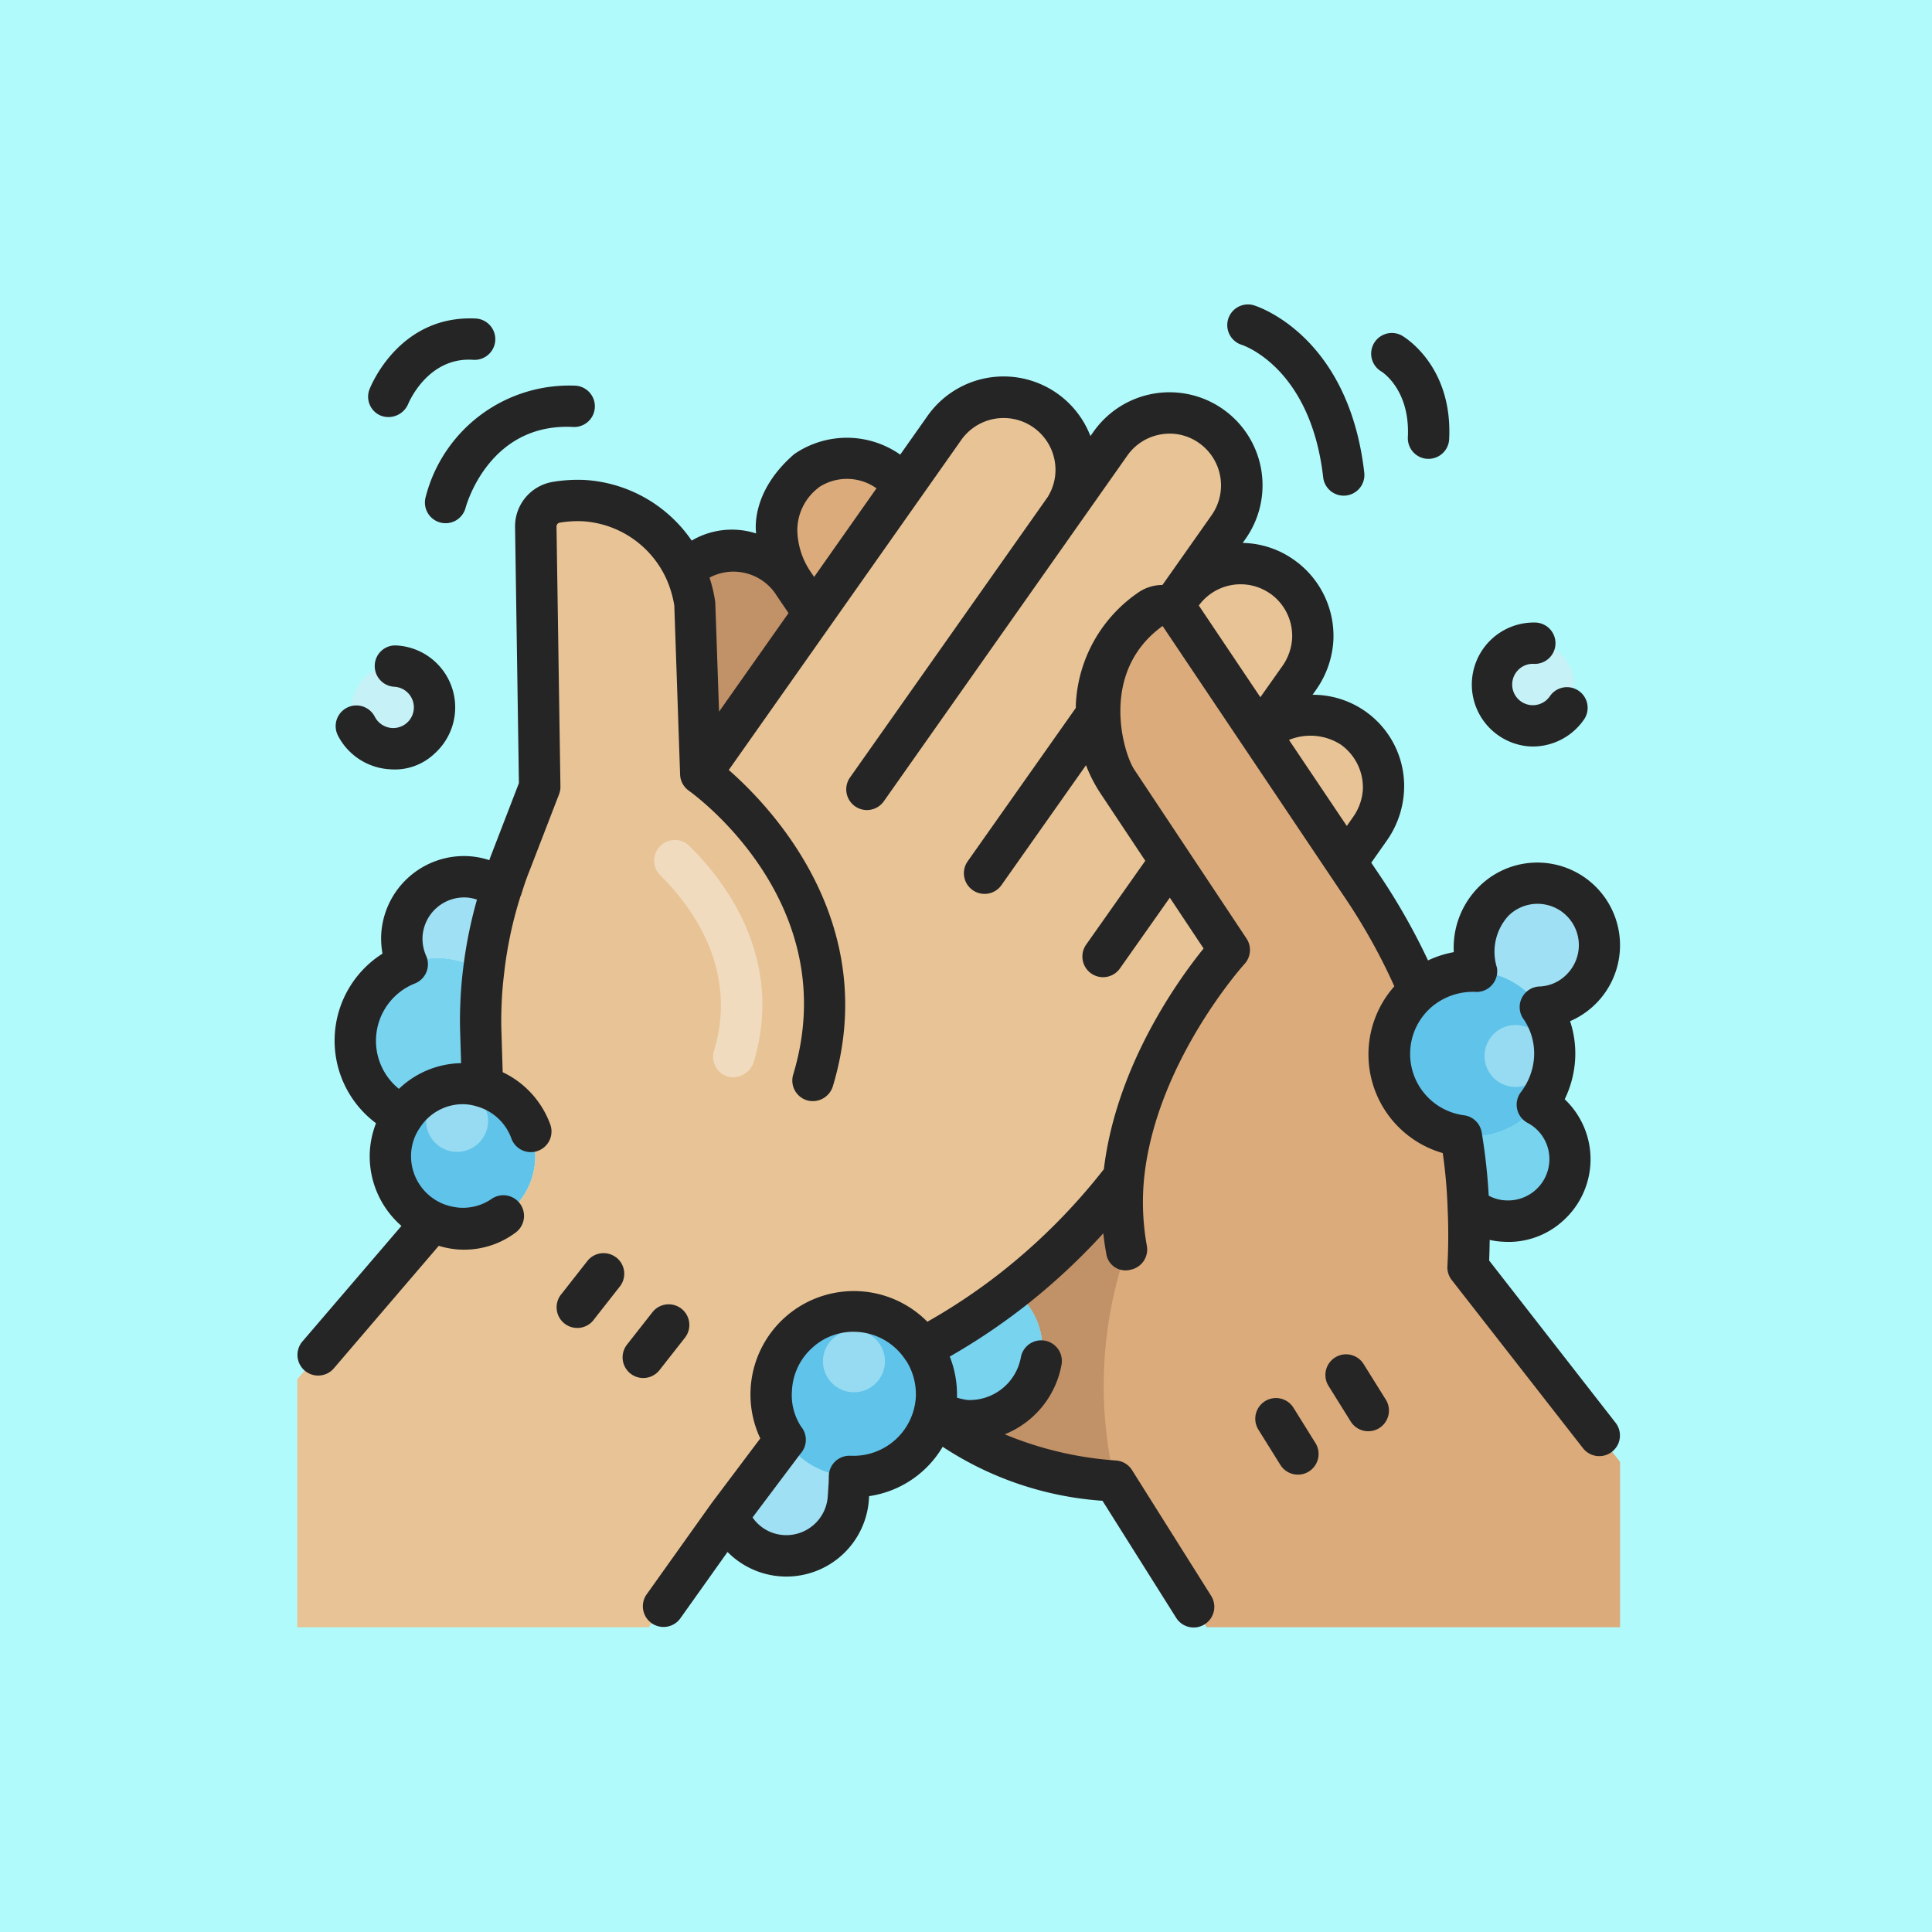 <svg xmlns="http://www.w3.org/2000/svg" width="122.932" height="122.932" viewBox="0 0 122.932 122.932">
  <g id="Grupo_1103681" data-name="Grupo 1103681" transform="translate(-791.051 -1798.342)">
    <rect id="Rectángulo_403526" data-name="Rectángulo 403526" width="122.932" height="122.932" transform="translate(791.051 1798.342)" fill="#b1fafc"/>
    <g id="washing-hand_2866030" transform="translate(809.966 1817.715)">
      <g id="Grupo_1103678" data-name="Grupo 1103678" transform="translate(0 5.9)">
        <path id="Trazado_884154" data-name="Trazado 884154" d="M42.86,50.977v-.013c.776-7.957,6.734-14.48,6.734-14.48l-3.761-5.655-3.38-5.09a7.87,7.87,0,0,1-1.328-4.222c0-.2,0-.395.013-.592a7.877,7.877,0,0,1,3.485-6.155,1.3,1.3,0,0,1,1.815.368l5.09,7.588,5.5,8.193,1.144,1.7a39.169,39.169,0,0,1,3.485,6.444,5.256,5.256,0,0,0,2.683,9.245,34.924,34.924,0,0,1,.46,4.524,37.418,37.418,0,0,1-.013,3.84L74.45,69.06V79.581h-26.3l-5.852-9.3C34.246,69.6,31.1,66.233,30.84,65.93a14.3,14.3,0,0,0,2.012.5,4.6,4.6,0,0,0,2.933-8.325A39.9,39.9,0,0,0,42.86,50.977Z" transform="translate(9.719 -1.312)" fill="#dbab7b"/>
        <path id="Trazado_884155" data-name="Trazado 884155" d="M42.97,46.814a16.708,16.708,0,0,1-.2-4.564A39.9,39.9,0,0,1,35.7,49.378,4.6,4.6,0,0,1,32.765,57.7a10.188,10.188,0,0,1-1.647-.392l.11.356c1.159,1.021,4.458,3.334,10.979,3.888a26.469,26.469,0,0,1,.763-14.741Z" transform="translate(9.807 7.415)" fill="#c19167"/>
        <circle id="Elipse_11934" data-name="Elipse 11934" cx="2.63" cy="2.63" r="2.63" transform="translate(3.477 17.106)" fill="#c6f1f7"/>
        <circle id="Elipse_11935" data-name="Elipse 11935" cx="2.63" cy="2.63" r="2.63" transform="translate(75.986 15.65)" fill="#c6f1f7"/>
        <path id="Trazado_884156" data-name="Trazado 884156" d="M63.748,29.157a3.945,3.945,0,0,1,0,5.576,3.888,3.888,0,0,1-2.6,1.157h-.013A5.231,5.231,0,0,0,57.081,33.6a4.677,4.677,0,0,1,1.092-4.445,3.945,3.945,0,0,1,5.576,0Z" transform="translate(17.948 2.925)" fill="#9fe0f4"/>
        <path id="Trazado_884157" data-name="Trazado 884157" d="M56.731,40.732A5.271,5.271,0,0,0,61.15,38.72a3.937,3.937,0,0,1-2.078,7.4,3.849,3.849,0,0,1-2.3-.907,34.922,34.922,0,0,0-.46-4.524l.421.039Z" transform="translate(17.746 6.302)" fill="#78d3ef"/>
        <path id="Trazado_884158" data-name="Trazado 884158" d="M57.405,42.73a5.256,5.256,0,0,1-2.683-9.245,5.335,5.335,0,0,1,3.656-1.223,5.231,5.231,0,0,1,4.051,2.288h.013a5.224,5.224,0,0,1,.907,3.248,5.387,5.387,0,0,1-1.1,2.959,5.271,5.271,0,0,1-4.419,2.012L57.4,42.73Z" transform="translate(16.651 4.265)" fill="#60c3ea"/>
        <path id="Trazado_884159" data-name="Trazado 884159" d="M35.968,47.67a4.6,4.6,0,0,1-2.933,8.325,14.3,14.3,0,0,1-2.012-.5.013.013,0,0,1-.013-.013,5.205,5.205,0,0,0,.132-.907,5.309,5.309,0,0,0-.881-3.2,38.24,38.24,0,0,0,5.708-3.709Z" transform="translate(9.536 9.123)" fill="#78d3ef"/>
        <path id="Trazado_884160" data-name="Trazado 884160" d="M28.567,57.255c0,.473-.039.842-.066,1.315a3.944,3.944,0,0,1-7.641,1.157l3.6-4.787a5.263,5.263,0,0,0,4.1,2.315Z" transform="translate(6.574 11.414)" fill="#9fe0f4"/>
        <path id="Trazado_884161" data-name="Trazado 884161" d="M32.569,51.053a5.309,5.309,0,0,1,.881,3.2,5.278,5.278,0,0,1-5.537,4.971,5.261,5.261,0,1,1,4.642-8.167Z" transform="translate(7.227 9.449)" fill="#60c3ea"/>
        <path id="Trazado_884162" data-name="Trazado 884162" d="M10.364,37.886a4.6,4.6,0,0,1-1.5,9.022,4.878,4.878,0,0,1-1.7-.421,4.6,4.6,0,0,1-2.657-4.419,4.458,4.458,0,0,1,.8-2.328A4.531,4.531,0,0,1,9.351,37.7a4.3,4.3,0,0,1,1.013.184Z" transform="translate(1.42 5.979)" fill="#60c3ea"/>
        <path id="Trazado_884163" data-name="Trazado 884163" d="M10.821,34.17c-.039.736-.053,1.46-.026,2.2L10.9,39.8a4.3,4.3,0,0,0-1.013-.184A4.531,4.531,0,0,0,5.85,41.653a5.248,5.248,0,0,1,.263-9.64,5.054,5.054,0,0,1,2.223-.381,5.19,5.19,0,0,1,2.63.881c-.066.552-.118,1.1-.145,1.657Z" transform="translate(0.884 4.066)" fill="#78d3ef"/>
        <path id="Trazado_884164" data-name="Trazado 884164" d="M9.217,27.691a3.847,3.847,0,0,1,2.157.789,26.9,26.9,0,0,0-1.118,5.274,5.19,5.19,0,0,0-2.63-.881,5.054,5.054,0,0,0-2.223.381,4.051,4.051,0,0,1-.342-1.828,3.954,3.954,0,0,1,4.156-3.735Z" transform="translate(1.594 2.825)" fill="#9fe0f4"/>
        <path id="Trazado_884165" data-name="Trazado 884165" d="M26.956,15.89,19.763,26.109l-.368-10.745a7.93,7.93,0,0,0-.644-2.249,5.575,5.575,0,0,1,.526-.408,4.585,4.585,0,0,1,6.378,1.263Z" transform="translate(5.909 -2.142)" fill="#c19167"/>
        <path id="Trazado_884166" data-name="Trazado 884166" d="M31.278,9.191l-5.721,8.114-1.3-1.92a6.164,6.164,0,0,1-1.065-3.327,4.778,4.778,0,0,1,1.933-3.84A4.561,4.561,0,0,1,31.278,9.191Z" transform="translate(7.308 -3.557)" fill="#dbab7b"/>
        <g id="Grupo_1103677" data-name="Grupo 1103677">
          <path id="Trazado_884167" data-name="Trazado 884167" d="M38.586,10.12l2.591-3.682a4.611,4.611,0,0,1,7.733,5.011l2.828-4a4.6,4.6,0,0,1,7.523,5.3l-3.6,5.116a1.345,1.345,0,0,0-1.315.079A7.877,7.877,0,0,0,50.856,24.1c-.013.2-.013.395-.013.592a7.87,7.87,0,0,0,1.328,4.222L55.551,34l3.761,5.655s-5.958,6.523-6.734,14.48v.013A39.9,39.9,0,0,1,45.5,61.279,38.24,38.24,0,0,1,39.8,64.988h-.013a5.262,5.262,0,0,0-8.746,5.852l-3.6,4.787-5.076,7.128H0V66.973L8.588,56.952a4.878,4.878,0,0,0,1.7.421,4.6,4.6,0,0,0,1.5-9.022l-.105-3.433c-.026-.736-.013-1.46.026-2.2.026-.552.079-1.1.145-1.657a26.9,26.9,0,0,1,1.118-5.274h.013c.158-.513.329-1.039.526-1.539l1.92-4.971-.25-16.544a1.57,1.57,0,0,1,1.315-1.565,8.23,8.23,0,0,1,1.7-.105,7.615,7.615,0,0,1,6.47,4.393,7.93,7.93,0,0,1,.644,2.249l.368,10.745,7.194-10.219Z" transform="translate(0 -4.486)" fill="#e8c395"/>
          <path id="Trazado_884168" data-name="Trazado 884168" d="M49.317,13.341a4.354,4.354,0,0,1,1.96,4.011,4.747,4.747,0,0,1-.842,2.407l-2.525,3.577-5.09-7.588a1.354,1.354,0,0,0-.5-.447s3.056-4.339,7-1.96Z" transform="translate(13.337 -1.92)" fill="#e8c395"/>
          <path id="Trazado_884169" data-name="Trazado 884169" d="M52.488,20.673a4.647,4.647,0,0,1,1.946,4.011,4.7,4.7,0,0,1-.842,2.394l-1.526,2.17-5.5-8.193a4.956,4.956,0,0,1,5.918-.381Z" transform="translate(14.676 0.361)" fill="#e8c395"/>
        </g>
        <path id="Trazado_884170" data-name="Trazado 884170" d="M21.953,40.964a1.314,1.314,0,0,1-.879-1.639c1.578-5.222-1.461-9.236-3.414-11.164a1.315,1.315,0,0,1,1.848-1.873c2.374,2.345,6.06,7.256,4.082,13.8a1.4,1.4,0,0,1-1.637.879Z" transform="translate(5.442 2.265)" fill="#f1dbbf"/>
        <circle id="Elipse_11936" data-name="Elipse 11936" cx="1.973" cy="1.973" r="1.973" transform="translate(33.449 59.372)" fill="#96dbf1"/>
        <circle id="Elipse_11937" data-name="Elipse 11937" cx="1.973" cy="1.973" r="1.973" transform="translate(75.544 39.946)" fill="#96dbf1"/>
        <circle id="Elipse_11938" data-name="Elipse 11938" cx="1.973" cy="1.973" r="1.973" transform="translate(8.196 44.075)" fill="#96dbf1"/>
      </g>
      <g id="Grupo_1103679" data-name="Grupo 1103679" transform="translate(0.011 -0.001)">
        <path id="Trazado_884171" data-name="Trazado 884171" d="M5.313,24.378A3.666,3.666,0,0,0,8.16,23.37,3.946,3.946,0,0,0,5.727,16.5a1.3,1.3,0,0,0-1.382,1.245,1.317,1.317,0,0,0,1.244,1.382,1.314,1.314,0,1,1-.141,2.625,1.323,1.323,0,0,1-1.1-.715A1.315,1.315,0,1,0,2,22.229,3.965,3.965,0,0,0,5.313,24.378Z" transform="translate(0.575 5.199)" fill="#252525"/>
        <path id="Trazado_884172" data-name="Trazado 884172" d="M60.515,23.273c.068,0,.137.005.206.005a3.962,3.962,0,0,0,3.309-1.794,1.315,1.315,0,0,0-2.2-1.436,1.315,1.315,0,1,1-1.982-1.693,1.292,1.292,0,0,1,.948-.335,1.316,1.316,0,0,0,.141-2.628,3.946,3.946,0,0,0-.418,7.88Z" transform="translate(17.883 4.85)" fill="#252525"/>
        <path id="Trazado_884173" data-name="Trazado 884173" d="M48.782,53.529a1.315,1.315,0,0,0-2.232,1.393l1.394,2.236a1.315,1.315,0,1,0,2.232-1.391Z" transform="translate(14.596 16.675)" fill="#252525"/>
        <path id="Trazado_884174" data-name="Trazado 884174" d="M52.172,51.409A1.315,1.315,0,0,0,49.94,52.8l1.394,2.236a1.316,1.316,0,1,0,2.233-1.391Z" transform="translate(15.664 16.007)" fill="#252525"/>
        <path id="Trazado_884175" data-name="Trazado 884175" d="M18.09,52.561,19.708,50.5a1.314,1.314,0,1,0-2.07-1.62L16.02,50.941a1.314,1.314,0,1,0,2.07,1.62Z" transform="translate(4.949 15.245)" fill="#252525"/>
        <path id="Trazado_884176" data-name="Trazado 884176" d="M16.337,46.18a1.313,1.313,0,0,0-1.846.224L12.86,48.482A1.315,1.315,0,1,0,14.929,50.1l1.631-2.078a1.314,1.314,0,0,0-.222-1.846Z" transform="translate(3.953 14.466)" fill="#252525"/>
        <path id="Trazado_884177" data-name="Trazado 884177" d="M45.915,2.569c.179.059,4.391,1.522,5.18,8.43a1.316,1.316,0,0,0,1.3,1.167,1.182,1.182,0,0,0,.151-.009A1.314,1.314,0,0,0,53.709,10.7C52.714,2,46.944.134,46.7.058a1.315,1.315,0,0,0-.784,2.511Z" transform="translate(14.172 0.001)" fill="#252525"/>
        <path id="Trazado_884178" data-name="Trazado 884178" d="M52.607,3.829c.018.011,1.841,1.131,1.69,4.182a1.315,1.315,0,0,0,1.248,1.38h.067a1.315,1.315,0,0,0,1.313-1.249c.235-4.7-2.885-6.526-3.018-6.6a1.316,1.316,0,0,0-1.3,2.288Z" transform="translate(16.358 0.433)" fill="#252525"/>
        <path id="Trazado_884179" data-name="Trazado 884179" d="M6.211,11.078a1.315,1.315,0,0,0,2.546.655c.059-.224,1.519-5.463,6.878-5.172a1.316,1.316,0,0,0,.135-2.628,9.432,9.432,0,0,0-9.56,7.145Z" transform="translate(1.933 1.236)" fill="#252525"/>
        <path id="Trazado_884180" data-name="Trazado 884180" d="M4.258,6.871a1.363,1.363,0,0,0,1.708-.729C6.015,6.019,7.24,3.1,10.132,3.311A1.316,1.316,0,0,0,10.274.682C5.41.449,3.6,4.976,3.522,5.171a1.3,1.3,0,0,0,.735,1.7Z" transform="translate(1.07 0.213)" fill="#252525"/>
        <path id="Trazado_884181" data-name="Trazado 884181" d="M75.836,59.737c.018-.45.029-.885.034-1.311a4.963,4.963,0,0,0,.873.116,5.139,5.139,0,0,0,3.8-1.339,5.255,5.255,0,0,0,.1-7.728,6.693,6.693,0,0,0,.664-2.538,6.528,6.528,0,0,0-.322-2.43,5.261,5.261,0,1,0-5.8-8.554,5.48,5.48,0,0,0-1.6,4.161,6.624,6.624,0,0,0-1.639.527,40.9,40.9,0,0,0-2.974-5.27l-.637-.948,1.007-1.432a6.037,6.037,0,0,0,1.074-3.076A5.806,5.806,0,0,0,64.6,23.738l.246-.349A6.049,6.049,0,0,0,65.923,20.3a5.92,5.92,0,0,0-2.513-5.153,5.829,5.829,0,0,0-3.256-1.071l.183-.26A5.916,5.916,0,1,0,50.661,7l-.195.277A5.921,5.921,0,0,0,40.1,5.994L38.363,8.458a5.907,5.907,0,0,0-6.748-.03c-2.856,2.47-2.422,4.987-2.421,5.045a5.035,5.035,0,0,0-4.1.455,8.9,8.9,0,0,0-6.848-3.861,9.654,9.654,0,0,0-1.983.124,2.869,2.869,0,0,0-2.408,2.879L14.1,29.36l-1.823,4.727c-.022.057-.038.117-.06.175a5.147,5.147,0,0,0-1.349-.256A5.28,5.28,0,0,0,5.337,39a5.44,5.44,0,0,0,.083,1.209A6.555,6.555,0,0,0,5.007,51a5.945,5.945,0,0,0-.392,1.777,5.877,5.877,0,0,0,2.01,4.757l-6.3,7.352a1.314,1.314,0,1,0,2,1.71L9,58.8a5.455,5.455,0,0,0,4.895-.846,1.316,1.316,0,0,0-1.5-2.161,3.215,3.215,0,0,1-2.029.584,3.577,3.577,0,0,1-1.219-.3c-.018-.008-.034-.02-.053-.028A3.279,3.279,0,0,1,7.24,52.927a3.189,3.189,0,0,1,.589-1.685,3.24,3.24,0,0,1,2.843-1.449,3.123,3.123,0,0,1,.754.138,3.279,3.279,0,0,1,2.187,2.016,1.315,1.315,0,1,0,2.467-.909,5.922,5.922,0,0,0-3.012-3.285l-.079-2.568c-.024-.644-.014-1.326.026-2.087.025-.521.075-1.043.138-1.574a25.627,25.627,0,0,1,1.053-4.98c.007-.018.022-.032.028-.051.149-.481.308-.975.5-1.452l1.92-4.971a1.319,1.319,0,0,0,.088-.493l-.25-16.548a.249.249,0,0,1,.212-.243,6.885,6.885,0,0,1,1.411-.091,6.272,6.272,0,0,1,5.346,3.623,6.691,6.691,0,0,1,.527,1.75l.368,10.745a1.316,1.316,0,0,0,.554,1.027c.406.291,9.921,7.211,6.643,18.063a1.314,1.314,0,0,0,.879,1.639,1.335,1.335,0,0,0,1.64-.879c3.135-10.378-3.893-17.754-6.619-20.14l14.8-21.008a3.3,3.3,0,0,1,5.989,1.91,3.249,3.249,0,0,1-.463,1.673c0,.005,0,.012-.005.017L35.168,29a1.315,1.315,0,1,0,2.152,1.514L52.809,8.524a3.268,3.268,0,0,1,2.132-1.352,3.227,3.227,0,0,1,2.437.548,3.3,3.3,0,0,1,.8,4.589l-3.13,4.443a2.7,2.7,0,0,0-1.449.42,9.135,9.135,0,0,0-4.061,7.16c-.005.079,0,.166-.005.246l-6.872,9.748a1.315,1.315,0,1,0,2.149,1.516l5.374-7.623a9.265,9.265,0,0,0,.886,1.74L53.956,34.3,50.2,39.626a1.315,1.315,0,1,0,2.149,1.516l3.168-4.494,2.149,3.234c-1.608,1.986-5.56,7.466-6.346,14.044a38.591,38.591,0,0,1-6.63,6.634,37.756,37.756,0,0,1-4.6,3.072,6.579,6.579,0,0,0-10.632,7.424L26.4,75.123c-.02.024-.038.049-.055.074l-4.114,5.777A1.315,1.315,0,1,0,24.375,82.5l3-4.219a5.263,5.263,0,0,0,9-3.418l.008-.134a6.527,6.527,0,0,0,4.681-3.141,21.1,21.1,0,0,0,10.169,3.436l4.688,7.448a1.314,1.314,0,1,0,2.225-1.4l-5.033-8a1.311,1.311,0,0,0-1-.61,22.456,22.456,0,0,1-7.1-1.668,5.915,5.915,0,0,0,3.611-4.415,1.315,1.315,0,1,0-2.588-.467,3.316,3.316,0,0,1-3.386,2.7,4.852,4.852,0,0,1-.676-.147,6.626,6.626,0,0,0-.458-2.618,40.293,40.293,0,0,0,4.782-3.21,41.084,41.084,0,0,0,4.987-4.631c.047.43.107.854.185,1.27a1.235,1.235,0,0,0,1.535,1.049,1.314,1.314,0,0,0,1.049-1.535,15.534,15.534,0,0,1-.181-4.206c.722-7.408,6.34-13.659,6.4-13.721a1.317,1.317,0,0,0,.124-1.615L53.257,28.5c-.7-1.052-2.261-6.21,1.8-9.138l5.061,7.541a.16.16,0,0,0,.013.018l5.483,8.17c.008.013.017.024.025.037l1.148,1.71a37.97,37.97,0,0,1,3.016,5.45A6.53,6.53,0,0,0,72.884,52.9a32.942,32.942,0,0,1,.308,3.452c0,.016,0,.032,0,.049a35.919,35.919,0,0,1-.013,3.7,1.31,1.31,0,0,0,.276.876l8.351,10.7a1.315,1.315,0,0,0,2.074-1.618ZM6.463,48.811a3.927,3.927,0,0,1,1.01-6.7,1.315,1.315,0,0,0,.721-1.768,2.7,2.7,0,0,1-.226-1.215,2.655,2.655,0,0,1,2.78-2.492,2.47,2.47,0,0,1,.684.138,28.412,28.412,0,0,0-.889,4.454c-.068.583-.124,1.167-.151,1.743-.045.832-.054,1.59-.028,2.307l.058,1.9a5.873,5.873,0,0,0-3.959,1.636Zm26.7-38.259a3.242,3.242,0,0,1,3.689.05L32.884,16.24l-.226-.333a0,0,0,0,1,0,0l0,0a4.888,4.888,0,0,1-.843-2.6,3.415,3.415,0,0,1,1.356-2.751Zm-4.787,5.412a3.244,3.244,0,0,1,2.086,1.4l0,0,0,.007.793,1.169-4.419,6.271-.242-6.957a9.034,9.034,0,0,0-.366-1.57,3.218,3.218,0,0,1,2.14-.32Zm6.832,56.195a1.331,1.331,0,0,0-.977.356,1.315,1.315,0,0,0-.412.956c0,.3-.018.544-.037.813l-.028.431a2.642,2.642,0,0,1-2.779,2.492,2.593,2.593,0,0,1-2.008-1.123l3.048-4.056a1.317,1.317,0,0,0,.038-1.727,3.653,3.653,0,0,1-.579-2.288,3.906,3.906,0,0,1,1.293-2.725,3.864,3.864,0,0,1,2.847-1.011,3.948,3.948,0,0,1,3.064,1.754c.028.041.058.082.089.12a3.986,3.986,0,0,1,.587,2.292,3.969,3.969,0,0,1-4.148,3.715ZM67.8,29.765a3.4,3.4,0,0,1-.6,1.72l-.422.6L63.1,26.611a3.583,3.583,0,0,1,3.3.3,3.346,3.346,0,0,1,1.4,2.856Zm-5.9-12.47A3.3,3.3,0,0,1,63.3,20.15a3.413,3.413,0,0,1-.6,1.731l-1.422,2.013-3.916-5.835a3.288,3.288,0,0,1,4.533-.764Zm13.46,34.288a1.314,1.314,0,0,0-1.132-1.09,3.94,3.94,0,0,1-2.01-6.927,4.069,4.069,0,0,1,2.755-.923,1.294,1.294,0,0,0,1.048-.445,1.319,1.319,0,0,0,.309-1.1,3.388,3.388,0,0,1,.726-3.289,2.628,2.628,0,0,1,3.717,3.717,2.548,2.548,0,0,1-1.687.772,1.313,1.313,0,0,0-1.026,2.127,3.878,3.878,0,0,1,.634,2.359,4.093,4.093,0,0,1-.838,2.238,1.316,1.316,0,0,0,.425,1.957,2.6,2.6,0,0,1,1.385,2.438,2.629,2.629,0,0,1-2.785,2.492,2.474,2.474,0,0,1-1.073-.3,36.891,36.891,0,0,0-.447-4.03Z" transform="translate(-0.008 1.098)" fill="#252525"/>
      </g>
    </g>
  </g>
</svg>
